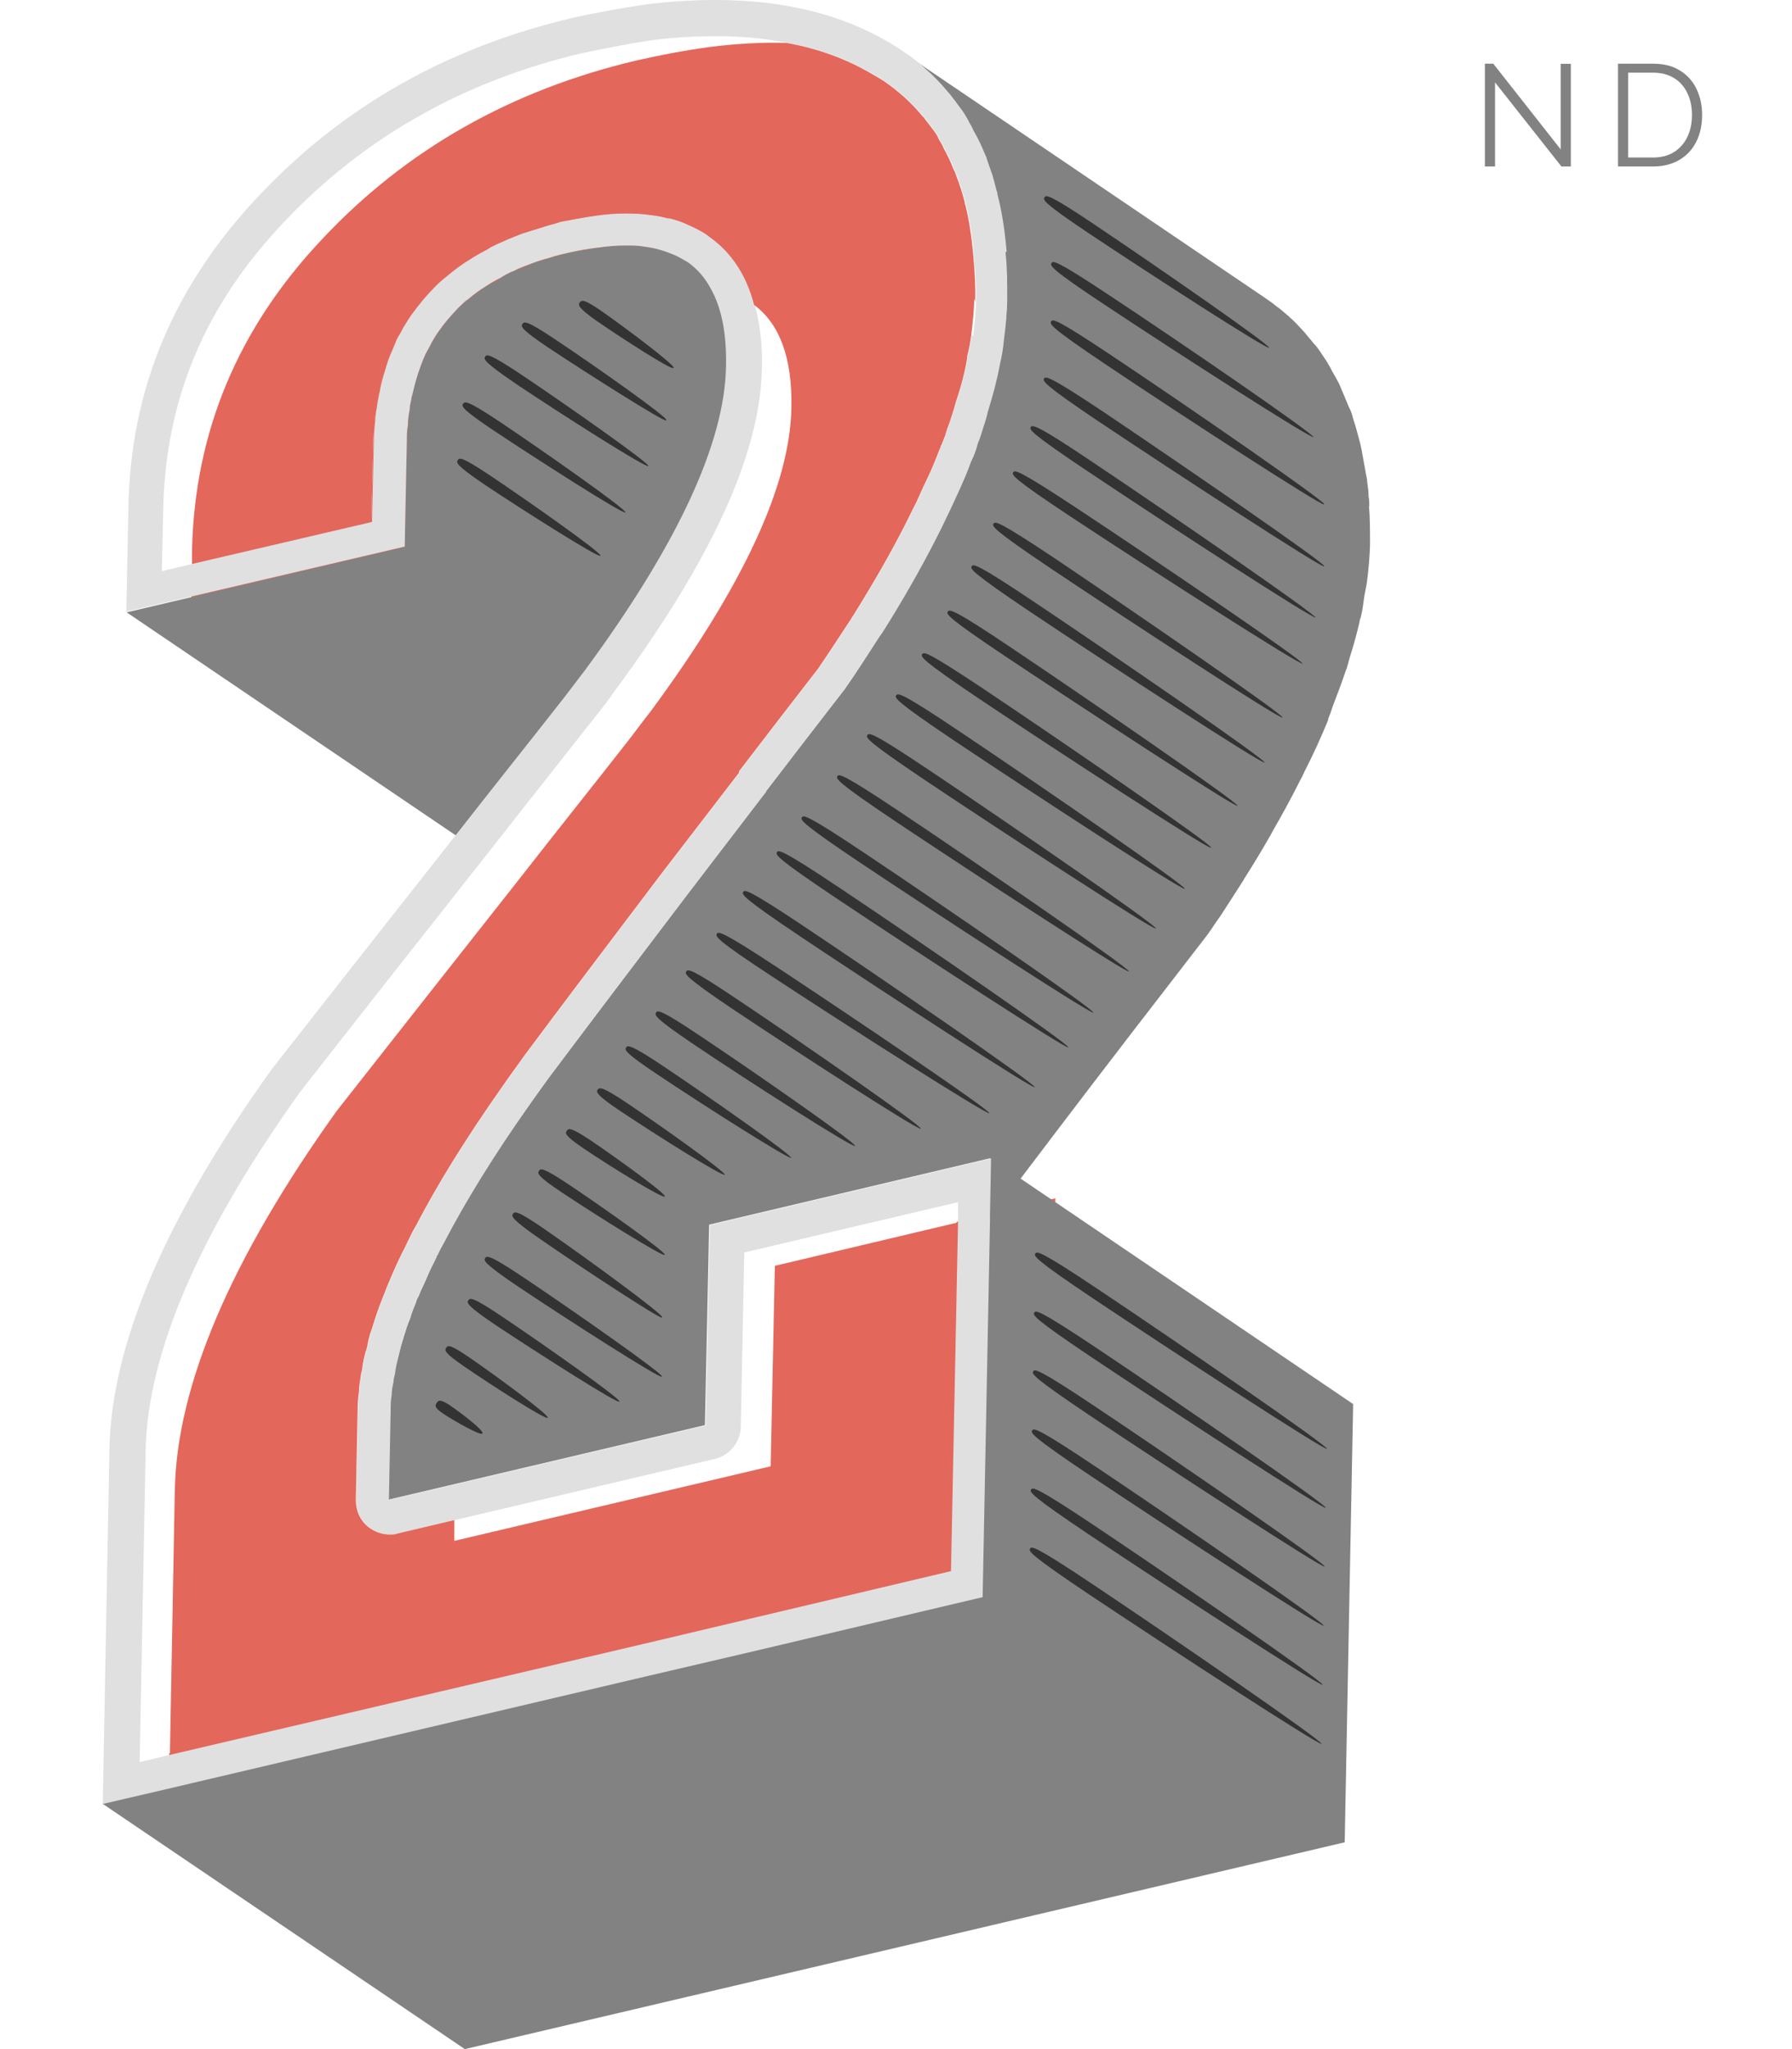 <svg width="140" height="160" viewBox="0 0 140 160" fill="none" xmlns="http://www.w3.org/2000/svg">
<path d="M36.589 45.836L14.866 50.944L14.948 46.605L15.003 43.858L29.009 40.59L29.146 34.439C29.146 33.999 29.146 33.477 29.229 32.983C29.229 32.599 29.284 32.104 29.394 31.61C29.394 31.335 29.476 31.061 29.531 30.786C29.531 30.539 29.613 30.374 29.641 30.237C29.751 29.797 29.888 29.276 30.025 28.781C30.163 28.259 30.355 27.793 30.492 27.408C30.575 27.216 30.63 27.079 30.712 26.914L30.767 26.749C30.767 26.749 30.849 26.557 30.877 26.474C31.014 26.227 31.179 25.98 31.289 25.733L31.426 25.458C31.701 25.019 31.92 24.634 32.195 24.277C32.717 23.536 33.239 22.932 33.788 22.382C33.98 22.163 34.117 22.053 34.282 21.888C34.502 21.696 34.721 21.504 34.941 21.339C35.436 20.899 35.985 20.488 36.644 20.103C37.111 19.801 37.55 19.554 37.935 19.361C38.127 19.252 38.264 19.142 38.456 19.059C38.676 18.95 38.896 18.84 39.171 18.73C39.72 18.455 40.269 18.263 40.763 18.071C41.203 17.906 41.725 17.741 42.191 17.631C42.576 17.494 42.988 17.384 43.4 17.274L43.729 17.164C44.636 16.972 45.432 16.835 46.393 16.698C47.3 16.56 48.096 16.505 48.92 16.505C49.497 16.505 50.046 16.505 50.65 16.615C51.172 16.67 51.666 16.753 52.133 16.89C52.188 16.89 52.243 16.89 52.298 16.89C52.792 17.027 53.314 17.219 53.754 17.412C54.33 17.659 54.797 17.933 55.154 18.153C55.236 18.208 55.319 18.263 55.374 18.318C57.104 19.554 58.312 21.366 58.916 23.673C58.916 23.673 58.862 23.618 58.834 23.591C58.779 23.591 58.724 23.536 58.697 23.508C58.367 23.289 58.065 23.124 57.708 22.987C57.379 22.822 56.994 22.684 56.61 22.602C56.28 22.52 55.95 22.437 55.566 22.382C55.484 22.382 55.429 22.382 55.346 22.382C54.907 22.328 54.44 22.3 53.946 22.3C53.259 22.3 52.545 22.355 51.776 22.465C51.035 22.575 50.238 22.712 49.414 22.877C48.92 23.014 48.426 23.124 47.986 23.261C47.547 23.398 47.08 23.536 46.668 23.673C46.174 23.865 45.652 24.03 45.212 24.277C44.965 24.36 44.773 24.47 44.553 24.579C44.416 24.634 44.306 24.717 44.196 24.799C43.812 24.991 43.4 25.211 43.043 25.458C42.548 25.788 42.054 26.117 41.615 26.502C41.422 26.639 41.258 26.804 41.093 26.941C40.928 27.079 40.791 27.243 40.681 27.353C40.187 27.848 39.747 28.397 39.363 28.946C39.143 29.248 38.978 29.523 38.786 29.852C38.621 30.154 38.456 30.457 38.292 30.786C38.209 31.006 38.099 31.198 38.017 31.445C37.852 31.83 37.688 32.242 37.605 32.654C37.44 33.093 37.331 33.56 37.248 34.027C37.248 34.109 37.193 34.191 37.193 34.274C37.138 34.549 37.083 34.823 37.056 35.125C36.974 35.51 36.946 35.922 36.919 36.334C36.864 36.746 36.836 37.185 36.836 37.597L36.671 45.808L36.589 45.836Z" fill="#E4675B"/>
<path d="M77.399 94.748L82.452 93.567L82.37 98.345L81.793 127.813L63.887 132.043L55.648 133.965L13.081 143.989L13.163 139.65L13.218 136.904L50.046 128.28L58.285 126.33L74.186 122.568L74.735 95.407L77.399 94.748Z" fill="#E4675B"/>
<path d="M44.196 54.377C44.745 53.663 45.24 52.976 45.789 52.29C53.012 42.513 56.664 34.631 56.774 28.617C56.857 24.689 55.84 21.971 53.781 20.488C53.726 20.488 53.671 20.433 53.644 20.405C53.314 20.185 53.012 20.021 52.655 19.883C52.325 19.718 51.941 19.581 51.556 19.499C51.199 19.389 50.76 19.307 50.321 19.252C49.881 19.197 49.387 19.169 48.92 19.169C48.233 19.169 47.519 19.224 46.75 19.334C46.009 19.444 45.212 19.581 44.388 19.746C43.894 19.856 43.4 20.021 42.96 20.131C42.521 20.268 42.054 20.405 41.642 20.542C41.34 20.652 41.12 20.79 40.846 20.872C40.599 20.982 40.406 21.064 40.187 21.147C39.939 21.229 39.747 21.339 39.528 21.449C39.39 21.504 39.28 21.586 39.17 21.668C39.006 21.751 38.841 21.861 38.704 21.971C38.456 22.08 38.237 22.218 38.017 22.328C37.523 22.657 37.028 22.987 36.589 23.371C36.479 23.453 36.342 23.563 36.232 23.646C36.177 23.701 36.095 23.783 36.04 23.838C35.875 23.975 35.738 24.14 35.628 24.25C35.133 24.744 34.694 25.294 34.309 25.843C34.255 25.925 34.2 25.98 34.145 26.062C34.007 26.31 33.843 26.502 33.733 26.749C33.568 27.051 33.403 27.353 33.238 27.683C33.156 27.902 33.046 28.095 32.964 28.342C32.799 28.726 32.634 29.138 32.552 29.55C32.387 29.99 32.277 30.457 32.195 30.924C32.195 31.006 32.14 31.088 32.14 31.171C32.085 31.445 32.03 31.72 32.003 32.022C31.92 32.407 31.893 32.818 31.865 33.23C31.81 33.642 31.783 34.082 31.783 34.494L31.618 42.705L9.895 47.813L35.683 65.28C38.511 61.655 41.395 58.057 44.251 54.404L44.196 54.377Z" fill="#828282"/>
<path d="M106.977 39.574C106.977 39.3 106.977 39.053 106.922 38.778C106.922 38.393 106.867 37.981 106.812 37.624C106.812 37.377 106.73 37.158 106.702 36.938C106.62 36.471 106.538 36.004 106.455 35.565C106.373 35.07 106.263 34.576 106.126 34.109C106.016 33.697 105.906 33.258 105.769 32.873C105.686 32.654 105.659 32.434 105.576 32.214C105.494 31.967 105.357 31.775 105.274 31.528C105.137 31.171 104.972 30.814 104.835 30.484C104.752 30.292 104.698 30.127 104.615 29.962C104.45 29.633 104.258 29.303 104.066 28.974C103.984 28.809 103.901 28.644 103.819 28.507C103.764 28.452 103.736 28.369 103.709 28.314C103.407 27.875 103.132 27.408 102.803 26.996C102.72 26.914 102.61 26.804 102.528 26.694C102.446 26.584 102.363 26.474 102.253 26.365C102.116 26.2 101.979 26.008 101.841 25.87C101.512 25.513 101.21 25.184 100.853 24.854C100.853 24.854 100.77 24.799 100.743 24.772C100.743 24.717 100.66 24.689 100.606 24.634C100.303 24.387 100.056 24.14 99.727 23.92C99.397 23.646 99.068 23.426 98.711 23.179L70.534 4.092C71.824 4.998 72.95 6.014 73.911 7.195C74.241 7.552 74.543 7.964 74.845 8.376C75.12 8.733 75.34 9.09 75.532 9.447C75.669 9.667 75.779 9.942 75.916 10.189C76.246 10.793 76.548 11.452 76.823 12.111C77.042 12.633 77.234 13.155 77.399 13.704C77.537 14.171 77.674 14.665 77.784 15.187C77.948 15.874 78.086 16.588 78.223 17.302C78.223 17.219 78.196 17.137 78.168 17.055C78.168 17.192 78.223 17.329 78.251 17.466C78.251 17.412 78.251 17.384 78.251 17.329C78.36 18.071 78.47 18.812 78.525 19.609C78.525 19.609 78.525 19.664 78.525 19.691C78.635 20.899 78.69 22.135 78.662 23.426C78.662 22.382 78.662 21.394 78.58 20.405C78.58 20.158 78.58 19.911 78.525 19.664C78.635 20.872 78.69 22.108 78.662 23.399C78.662 24.387 78.553 25.349 78.415 26.392C78.36 26.722 78.278 27.079 78.223 27.408C78.168 27.738 78.113 28.095 78.058 28.452C77.839 29.633 77.537 30.869 77.125 32.104C77.042 32.489 76.905 32.873 76.795 33.258C76.658 33.697 76.493 34.192 76.328 34.631C76.163 35.098 75.999 35.565 75.806 36.032C75.504 36.855 75.147 37.707 74.763 38.531C74.516 39.108 74.268 39.684 73.939 40.288C73.802 40.59 73.664 40.893 73.527 41.195C73.39 41.469 73.225 41.744 73.115 42.019C71.934 44.353 70.534 46.797 68.941 49.324C68.941 49.379 68.858 49.461 68.831 49.516C68.776 49.598 68.748 49.653 68.666 49.736C67.815 51.054 66.963 52.4 66.002 53.773C63.942 56.437 61.883 59.101 59.823 61.792C59.823 61.792 59.823 61.81 59.823 61.847C59.823 61.847 59.768 61.847 59.768 61.902L53.754 69.756C50.183 74.453 46.613 79.176 43.07 83.872C42.494 84.669 41.944 85.465 41.368 86.234C38.594 90.161 36.342 93.759 34.667 97.027C34.502 97.357 34.31 97.659 34.172 97.988C34.117 98.043 34.09 98.098 34.09 98.153C34.035 98.263 34.008 98.345 33.953 98.455C33.651 99.004 33.458 99.526 33.211 100.076C33.019 100.46 32.827 100.899 32.662 101.284C32.58 101.421 32.525 101.559 32.497 101.668C32.332 102.08 32.167 102.492 32.058 102.904C31.92 103.261 31.728 103.673 31.646 104.058C31.591 104.222 31.536 104.387 31.508 104.497C31.371 104.909 31.261 105.321 31.151 105.733C30.987 106.255 30.849 106.777 30.794 107.326C30.739 107.518 30.712 107.71 30.684 107.93C30.602 108.287 30.575 108.589 30.547 108.919C30.492 109.331 30.465 109.743 30.465 110.127L30.328 117.103L55.072 111.28L55.401 95.626L77.372 90.436L77.289 95.215L76.713 124.682L8 140.831L36.314 160L105.055 143.852L105.714 109.633L79.734 92.029C80.695 90.766 81.629 89.53 82.59 88.266C86.49 83.131 90.417 78.05 94.344 72.969C94.701 72.475 95.003 71.981 95.333 71.541C95.964 70.553 96.569 69.646 97.173 68.685C97.173 68.63 97.255 68.548 97.282 68.493C97.942 67.449 98.546 66.461 99.123 65.445C99.232 65.28 99.315 65.115 99.397 64.95C100.139 63.66 100.825 62.424 101.457 61.16C101.567 60.913 101.732 60.694 101.814 60.446C101.814 60.446 101.869 60.391 101.869 60.336C102.583 58.936 103.215 57.563 103.764 56.217C103.764 56.217 103.764 56.162 103.764 56.135C103.901 55.805 104.011 55.503 104.121 55.146C104.478 54.212 104.835 53.278 105.137 52.372C105.137 52.317 105.219 52.235 105.219 52.152C105.329 51.823 105.384 51.521 105.494 51.191C105.769 50.312 106.016 49.434 106.208 48.582C106.208 48.445 106.29 48.28 106.318 48.17C106.455 47.621 106.51 47.099 106.592 46.523C106.647 46.193 106.73 45.863 106.785 45.506C106.922 44.49 107.004 43.502 107.032 42.54V42.403C107.032 41.387 107.032 40.453 106.95 39.492L106.977 39.574Z" fill="#828282"/>
<path d="M76.054 10.216C76.383 10.82 76.685 11.452 76.933 12.111C76.823 11.837 76.713 11.562 76.603 11.315C76.438 10.93 76.246 10.573 76.054 10.216Z" fill="#828282"/>
<path d="M77.921 15.187C78.058 15.791 78.195 16.423 78.305 17.055C78.278 16.835 78.223 16.615 78.195 16.423C78.141 16.011 78.031 15.599 77.921 15.187Z" fill="#828282"/>
<path d="M78.36 17.439C78.47 18.126 78.552 18.84 78.607 19.581C78.552 18.95 78.47 18.345 78.388 17.741C78.388 17.631 78.36 17.549 78.333 17.439H78.36Z" fill="#828282"/>
<path d="M78.635 19.664V19.554C78.498 17.988 78.278 16.505 77.921 15.16C77.921 15.077 77.921 14.995 77.866 14.912C77.756 14.501 77.647 14.061 77.537 13.677C77.372 13.21 77.207 12.77 77.07 12.331C77.07 12.248 76.987 12.166 76.96 12.056C76.685 11.397 76.411 10.793 76.054 10.189C75.971 10.024 75.916 9.859 75.834 9.749C75.779 9.667 75.724 9.557 75.669 9.447C75.477 9.09 75.257 8.706 74.983 8.376C74.763 8.074 74.571 7.8 74.323 7.497C74.241 7.388 74.159 7.278 74.049 7.168C73.527 6.536 72.95 5.932 72.319 5.383C71.824 4.916 71.275 4.476 70.671 4.092C70.341 3.845 69.957 3.625 69.572 3.378C65.755 1.099 61.196 0 55.923 0C54.166 0 52.298 0.11 50.376 0.357C48.563 0.632 46.668 0.961 44.718 1.401C34.914 3.708 26.73 8.349 20.166 15.352C13.575 22.328 10.197 30.402 10.032 39.574L9.868 47.758L14.948 46.577L31.618 42.678L31.783 34.466C31.783 34.054 31.783 33.615 31.866 33.203C31.866 32.791 31.921 32.379 32.003 31.994C32.003 31.692 32.085 31.418 32.14 31.143C32.14 31.061 32.14 30.978 32.195 30.896C32.305 30.429 32.415 29.962 32.552 29.523C32.662 29.111 32.827 28.699 32.964 28.314C33.047 28.067 33.156 27.875 33.239 27.655C33.404 27.326 33.596 27.024 33.733 26.722C33.925 26.392 34.09 26.117 34.31 25.815C34.694 25.266 35.134 24.744 35.628 24.222C35.765 24.085 35.903 23.92 36.04 23.811C36.205 23.646 36.37 23.481 36.562 23.371C37.001 22.987 37.495 22.63 37.99 22.328C38.347 22.08 38.759 21.861 39.143 21.668C39.281 21.586 39.39 21.504 39.5 21.449C39.72 21.339 39.912 21.229 40.159 21.147C40.599 20.899 41.121 20.735 41.615 20.542C42.027 20.378 42.494 20.24 42.933 20.13C43.373 19.966 43.867 19.856 44.361 19.746C45.185 19.554 45.982 19.416 46.723 19.334C47.492 19.224 48.206 19.169 48.893 19.169C49.387 19.169 49.854 19.169 50.293 19.252C50.733 19.307 51.172 19.389 51.529 19.499C51.914 19.609 52.298 19.746 52.628 19.883C52.957 20.021 53.287 20.213 53.616 20.405C53.616 20.405 53.699 20.46 53.754 20.488C54.44 20.982 55.017 21.613 55.456 22.41C56.363 23.948 56.775 26.008 56.72 28.616C56.61 34.603 52.93 42.513 45.734 52.29C45.213 52.976 44.691 53.663 44.142 54.377C41.285 58.029 38.402 61.627 35.573 65.252C30.74 71.377 25.961 77.446 21.21 83.515C12.944 95.05 8.714 104.936 8.549 113.12L8.028 140.858L13.108 139.677L50.623 130.862L58.862 128.939L76.768 124.71L77.344 95.242V94.803L77.427 90.463L55.456 95.654L55.127 111.308L35.463 115.922L30.383 117.103L30.52 110.127C30.52 109.743 30.52 109.331 30.602 108.919C30.602 108.589 30.657 108.287 30.74 107.93C30.74 107.71 30.794 107.545 30.849 107.326C30.904 106.804 31.042 106.282 31.179 105.733C31.261 105.348 31.371 104.909 31.509 104.497C31.509 104.36 31.591 104.195 31.646 104.058C31.893 103.289 32.168 102.465 32.525 101.641C32.525 101.504 32.607 101.366 32.69 101.256C33.074 100.24 33.568 99.224 34.117 98.153C34.117 98.098 34.117 98.043 34.2 97.988C34.337 97.659 34.502 97.357 34.694 97.027C36.397 93.759 38.621 90.161 41.395 86.234C41.917 85.465 42.494 84.669 43.098 83.872C46.641 79.149 50.211 74.452 53.781 69.756L59.795 61.902C59.795 61.902 59.795 61.902 59.85 61.847C59.85 61.847 59.85 61.829 59.85 61.792C61.91 59.101 63.97 56.437 66.03 53.773C66.991 52.4 67.842 51.054 68.694 49.736C68.776 49.598 68.886 49.461 68.968 49.351C70.561 46.825 71.962 44.353 73.143 42.046C73.445 41.469 73.719 40.892 73.994 40.316C74.296 39.712 74.543 39.135 74.818 38.558C75.202 37.707 75.587 36.855 75.861 36.059C75.944 35.894 75.999 35.757 76.054 35.647C76.191 35.318 76.301 34.988 76.383 34.658C76.576 34.219 76.713 33.725 76.85 33.285C76.987 32.901 77.097 32.516 77.18 32.132C77.564 30.896 77.894 29.688 78.113 28.479C78.278 27.793 78.388 27.106 78.443 26.447C78.58 25.403 78.663 24.442 78.69 23.453C78.69 22.135 78.69 20.899 78.553 19.691L78.635 19.664ZM75.916 26.09C75.834 26.749 75.724 27.326 75.587 27.82C75.587 27.875 75.587 27.93 75.587 27.957C75.422 29.001 75.147 30.072 74.708 31.39C74.626 31.72 74.516 32.049 74.378 32.489C74.269 32.846 74.131 33.23 73.994 33.587C73.994 33.642 73.994 33.697 73.939 33.752L73.884 33.972C73.802 34.164 73.747 34.356 73.637 34.603C73.637 34.658 73.582 34.741 73.527 34.823C73.527 34.933 73.445 35.043 73.417 35.125C73.17 35.757 72.895 36.498 72.401 37.515C72.126 38.064 71.907 38.586 71.632 39.19C71.358 39.712 71.083 40.288 70.808 40.838C69.655 43.117 68.282 45.506 66.689 48.06C66.606 48.17 66.524 48.308 66.496 48.362C65.645 49.653 64.794 50.971 63.943 52.207C61.883 54.871 59.823 57.535 57.763 60.227C57.763 60.227 57.763 60.245 57.763 60.282C57.763 60.282 57.763 60.282 57.763 60.336L51.721 68.191C48.151 72.915 44.581 77.611 41.038 82.362C40.462 83.186 39.857 83.982 39.336 84.751C36.452 88.843 34.2 92.468 32.497 95.764C32.305 96.066 32.14 96.395 31.975 96.752C31.893 96.917 31.811 97.082 31.756 97.219C31.206 98.263 30.767 99.252 30.383 100.185C30.273 100.433 30.19 100.625 30.108 100.872C29.778 101.668 29.476 102.492 29.229 103.289C29.174 103.481 29.119 103.646 29.064 103.81C28.9 104.222 28.79 104.689 28.707 105.184C28.488 105.843 28.378 106.392 28.323 106.914C28.268 107.106 28.213 107.353 28.186 107.655C28.103 108.067 28.076 108.424 28.076 108.644C27.993 109.193 27.966 109.688 27.966 110.154L27.828 117.13C27.828 117.954 28.158 118.723 28.817 119.245C29.284 119.602 29.861 119.821 30.492 119.821C30.712 119.821 30.877 119.821 31.097 119.739L35.518 118.695L55.841 113.917C56.994 113.642 57.846 112.626 57.873 111.418L58.148 97.796L74.845 93.869V95.242V95.489L74.296 122.678L58.395 126.44L50.156 128.39L13.328 137.013L10.911 137.59L11.378 113.258C11.515 105.651 15.607 96.203 23.462 85.245C28.186 79.204 32.964 73.134 37.825 66.983C39.308 65.115 40.791 63.193 42.301 61.298C43.675 59.567 45.02 57.837 46.394 56.107C46.723 55.723 46.998 55.311 47.327 54.926L48.014 53.965C55.649 43.639 59.384 35.4 59.521 28.809C59.576 26.969 59.384 25.294 58.972 23.838C58.367 21.504 57.187 19.718 55.429 18.483C55.374 18.428 55.292 18.373 55.209 18.318C54.88 18.098 54.385 17.823 53.809 17.576C53.369 17.357 52.847 17.192 52.353 17.055C52.298 17.055 52.243 17.055 52.188 17.055C51.721 16.917 51.227 16.835 50.705 16.78C50.129 16.698 49.579 16.67 48.975 16.67C48.151 16.67 47.327 16.725 46.449 16.862C45.46 17 44.691 17.164 43.785 17.329L43.455 17.439C43.043 17.549 42.631 17.659 42.247 17.796C41.78 17.933 41.258 18.098 40.819 18.235C40.352 18.428 39.802 18.62 39.226 18.895C38.951 19.005 38.731 19.114 38.512 19.224C38.319 19.307 38.182 19.416 37.99 19.526C37.605 19.718 37.166 19.966 36.699 20.268C36.067 20.652 35.518 21.064 34.996 21.504C34.777 21.668 34.557 21.861 34.337 22.053C34.172 22.218 34.008 22.355 33.843 22.547C33.294 23.096 32.799 23.701 32.25 24.442C31.975 24.799 31.756 25.184 31.481 25.623L31.344 25.898C31.206 26.145 31.042 26.392 30.932 26.639C30.932 26.722 30.877 26.804 30.822 26.914L30.767 27.079C30.685 27.243 30.63 27.408 30.547 27.573C30.383 27.957 30.218 28.424 30.08 28.946C29.916 29.44 29.778 29.962 29.696 30.402C29.696 30.539 29.614 30.731 29.586 30.951C29.531 31.226 29.476 31.5 29.449 31.775C29.339 32.269 29.311 32.764 29.284 33.148C29.229 33.642 29.202 34.164 29.202 34.603L29.064 40.755L15.058 44.023L12.641 44.6L12.751 39.822C12.916 31.198 15.992 23.865 22.171 17.357C28.35 10.793 36.177 6.344 45.377 4.174C47.19 3.79 48.975 3.433 50.788 3.158C52.573 2.911 54.33 2.829 55.978 2.829C57.928 2.829 59.768 2.993 61.498 3.35C63.997 3.79 66.277 4.641 68.254 5.822C68.584 6.014 68.941 6.207 69.243 6.426C70.341 7.195 71.303 8.074 72.072 9.008C72.154 9.09 72.154 9.118 72.236 9.173L72.346 9.337C72.566 9.612 72.731 9.832 72.978 10.161C73.143 10.381 73.307 10.601 73.362 10.793C73.472 11.013 73.609 11.205 73.664 11.315L73.802 11.617C74.104 12.166 74.351 12.688 74.571 13.265C74.571 13.265 74.626 13.374 74.653 13.402L74.818 13.869C74.928 14.143 75.01 14.391 75.12 14.72C75.23 15.05 75.312 15.379 75.422 15.764C75.422 15.764 75.422 15.956 75.477 16.011C75.779 17.219 75.971 18.565 76.109 20.076C76.219 21.366 76.273 22.492 76.246 23.536C76.246 24.415 76.136 25.294 76.026 26.282L75.916 26.09Z" fill="#E0E0E0"/>
<path d="M76.108 23.344C76.108 24.222 75.998 25.101 75.888 26.09C75.806 26.749 75.696 27.326 75.559 27.82C75.559 27.875 75.559 27.93 75.559 27.957C75.394 29.001 75.12 30.072 74.68 31.39C74.598 31.72 74.488 32.049 74.351 32.489C74.241 32.846 74.103 33.23 73.966 33.587C73.966 33.642 73.966 33.697 73.911 33.752L73.856 33.972C73.774 34.164 73.719 34.356 73.609 34.603C73.609 34.658 73.554 34.741 73.499 34.823C73.499 34.933 73.417 35.043 73.389 35.125C73.142 35.757 72.868 36.498 72.373 37.515C72.099 38.064 71.879 38.586 71.604 39.19C71.33 39.712 71.055 40.288 70.78 40.838C69.627 43.117 68.254 45.506 66.661 48.06C66.579 48.17 66.496 48.308 66.469 48.362C65.617 49.653 64.766 50.971 63.915 52.207C61.855 54.871 59.795 57.535 57.735 60.227C57.735 60.227 57.735 60.245 57.735 60.282C57.735 60.282 57.735 60.282 57.735 60.336L51.694 68.191C48.123 72.915 44.553 77.611 41.01 82.362C40.434 83.186 39.83 83.982 39.308 84.751C36.424 88.843 34.172 92.468 32.469 95.764C32.277 96.066 32.112 96.395 31.948 96.752C31.865 96.917 31.783 97.082 31.728 97.219C31.179 98.263 30.739 99.252 30.355 100.185C30.245 100.433 30.163 100.625 30.08 100.872C29.75 101.668 29.448 102.492 29.201 103.289C29.146 103.481 29.091 103.646 29.037 103.81C28.872 104.222 28.762 104.689 28.68 105.184C28.46 105.843 28.35 106.392 28.295 106.914C28.24 107.106 28.185 107.353 28.158 107.655C28.075 108.067 28.048 108.424 28.048 108.644C27.965 109.193 27.938 109.688 27.938 110.154L27.801 117.13C27.801 117.954 28.13 118.723 28.789 119.245C29.256 119.602 29.833 119.821 30.465 119.821C30.684 119.821 30.849 119.821 31.069 119.739L35.49 118.695V120.316L60.207 114.494L60.537 98.84L74.79 95.462L74.241 122.65L58.34 126.413L50.101 128.362L13.273 136.986L13.657 116.334C13.822 108.15 18.051 98.263 26.318 86.728C31.069 80.687 35.847 74.617 40.681 68.493C43.51 64.868 46.393 61.27 49.249 57.618C49.799 56.904 50.293 56.217 50.842 55.53C58.065 45.754 61.718 37.872 61.828 31.857C61.91 27.985 60.921 25.294 58.916 23.811C58.312 21.476 57.131 19.691 55.374 18.455C55.319 18.4 55.236 18.345 55.154 18.29C54.824 18.071 54.33 17.796 53.753 17.549C53.314 17.329 52.792 17.164 52.298 17.027C52.243 17.027 52.188 17.027 52.133 17.027C51.666 16.89 51.172 16.807 50.65 16.753C50.073 16.67 49.524 16.643 48.92 16.643C48.096 16.643 47.272 16.698 46.393 16.835C45.404 16.972 44.636 17.137 43.729 17.302L43.4 17.412C42.988 17.521 42.576 17.631 42.191 17.769C41.724 17.906 41.203 18.071 40.763 18.208C40.296 18.4 39.747 18.593 39.17 18.867C38.896 18.977 38.676 19.087 38.456 19.197C38.264 19.279 38.127 19.389 37.935 19.499C37.55 19.691 37.111 19.938 36.644 20.24C36.012 20.625 35.463 21.037 34.941 21.476C34.721 21.641 34.502 21.833 34.282 22.025C34.117 22.19 33.952 22.328 33.788 22.52C33.238 23.069 32.744 23.673 32.195 24.415C31.92 24.772 31.7 25.156 31.426 25.596L31.288 25.87C31.151 26.117 30.986 26.365 30.877 26.612C30.877 26.694 30.822 26.776 30.767 26.886L30.712 27.051C30.629 27.216 30.574 27.381 30.492 27.546C30.327 27.93 30.163 28.397 30.025 28.919C29.86 29.413 29.723 29.935 29.641 30.374C29.641 30.512 29.558 30.704 29.531 30.923C29.476 31.198 29.421 31.473 29.393 31.747C29.284 32.242 29.256 32.736 29.229 33.12C29.174 33.615 29.146 34.137 29.146 34.576L29.009 40.728L15.003 43.996V42.897C15.223 33.725 18.573 25.651 25.164 18.675C31.728 11.672 39.939 7.031 49.716 4.724C51.666 4.284 53.534 3.927 55.374 3.68C57.488 3.405 59.521 3.296 61.443 3.35C63.942 3.79 66.222 4.641 68.199 5.822C68.528 6.014 68.885 6.207 69.188 6.426C70.286 7.195 71.247 8.074 72.016 9.008C72.099 9.09 72.099 9.118 72.181 9.173L72.291 9.337C72.511 9.612 72.675 9.832 72.923 10.161C73.087 10.381 73.252 10.601 73.307 10.793C73.417 11.013 73.554 11.205 73.609 11.315L73.746 11.617C74.049 12.166 74.296 12.688 74.515 13.265C74.515 13.265 74.57 13.374 74.598 13.402L74.763 13.869C74.872 14.143 74.955 14.391 75.065 14.72C75.174 15.05 75.257 15.379 75.367 15.764C75.367 15.764 75.367 15.956 75.422 16.011C75.724 17.219 75.916 18.565 76.053 20.076C76.163 21.366 76.218 22.492 76.191 23.536L76.108 23.344Z" fill="#E4675B"/>
<path d="M99.15 27.161C99.287 26.969 90.279 20.735 85.446 17.494C81.931 15.132 81.711 15.214 81.601 15.407C81.464 15.599 81.519 15.846 85.007 18.181C89.868 21.421 99.04 27.353 99.177 27.161H99.15Z" fill="#333333"/>
<path d="M102.61 34.137C102.748 33.944 92.257 26.749 86.599 23.014C82.507 20.295 82.26 20.35 82.15 20.542C82.013 20.735 82.096 21.009 86.16 23.701C91.817 27.463 102.501 34.329 102.638 34.137H102.61Z" fill="#333333"/>
<path d="M103.462 39.382C103.599 39.19 92.669 31.637 86.764 27.71C82.48 24.854 82.26 24.909 82.123 25.101C81.986 25.294 82.068 25.568 86.297 28.397C92.174 32.352 103.324 39.574 103.434 39.382H103.462Z" fill="#333333"/>
<path d="M103.462 44.216C103.599 44.023 92.367 36.306 86.325 32.242C81.93 29.303 81.711 29.386 81.573 29.55C81.436 29.742 81.519 30.017 85.858 32.928C91.9 36.965 103.324 44.408 103.434 44.216H103.462Z" fill="#333333"/>
<path d="M102.803 48.253C102.94 48.06 91.515 40.206 85.364 36.087C80.915 33.093 80.667 33.175 80.53 33.34C80.393 33.532 80.502 33.807 84.897 36.746C91.048 40.865 102.665 48.417 102.803 48.225V48.253Z" fill="#333333"/>
<path d="M101.759 51.823C101.896 51.631 90.279 43.749 84.045 39.629C79.514 36.636 79.267 36.691 79.157 36.883C79.019 37.075 79.129 37.35 83.606 40.316C89.84 44.435 101.649 52.015 101.786 51.823H101.759Z" fill="#333333"/>
<path d="M100.194 56.025C100.331 55.833 88.742 47.868 82.508 43.666C77.976 40.645 77.757 40.7 77.619 40.892C77.482 41.085 77.592 41.359 82.041 44.353C88.275 48.527 100.057 56.217 100.194 56.025Z" fill="#333333"/>
<path d="M98.793 59.54C98.93 59.348 87.176 51.274 80.859 47.044C76.273 43.968 76.026 44.023 75.916 44.216C75.779 44.408 75.889 44.682 80.42 47.731C86.737 51.96 98.683 59.732 98.793 59.54Z" fill="#333333"/>
<path d="M96.678 62.918C96.816 62.726 85.199 54.734 78.937 50.532C74.406 47.484 74.159 47.566 74.049 47.758C73.912 47.95 74.021 48.225 78.498 51.219C84.759 55.393 96.569 63.11 96.678 62.918Z" fill="#333333"/>
<path d="M94.619 66.186C94.756 65.994 83.167 58.029 76.932 53.855C72.401 50.834 72.181 50.889 72.044 51.081C71.907 51.274 72.016 51.548 76.466 54.542C82.7 58.716 94.481 66.378 94.591 66.186H94.619Z" fill="#333333"/>
<path d="M92.559 69.399C92.696 69.207 81.134 61.243 74.9 57.068C70.396 54.047 70.149 54.102 70.012 54.294C69.874 54.487 69.984 54.761 74.433 57.755C80.668 61.929 92.422 69.591 92.559 69.399Z" fill="#333333"/>
<path d="M90.307 72.502C90.444 72.31 78.882 64.346 72.648 60.172C68.144 57.151 67.897 57.206 67.76 57.398C67.623 57.59 67.732 57.865 72.181 60.858C78.415 65.033 90.17 72.695 90.307 72.502Z" fill="#333333"/>
<path d="M88.192 75.853C88.33 75.661 76.63 67.614 70.341 63.412C65.782 60.364 65.535 60.419 65.425 60.611C65.288 60.803 65.398 61.078 69.902 64.099C76.191 68.301 88.082 76.045 88.192 75.853Z" fill="#333333"/>
<path d="M85.418 79.066C85.556 78.874 73.856 70.827 67.567 66.626C63.009 63.577 62.761 63.632 62.651 63.824C62.514 64.016 62.624 64.291 67.128 67.312C73.417 71.514 85.309 79.258 85.418 79.066Z" fill="#333333"/>
<path d="M83.469 81.785C83.606 81.593 71.907 73.546 65.618 69.344C61.059 66.296 60.812 66.351 60.702 66.543C60.565 66.735 60.674 67.01 65.178 70.031C71.467 74.233 83.359 81.977 83.469 81.785Z" fill="#333333"/>
<path d="M80.832 84.888C80.97 84.696 69.27 76.65 62.981 72.448C58.422 69.399 58.175 69.454 58.065 69.646C57.928 69.839 58.038 70.113 62.542 73.134C68.831 77.336 80.722 85.081 80.832 84.888Z" fill="#333333"/>
<path d="M77.29 86.921C77.427 86.728 66.497 79.341 60.62 75.469C56.363 72.667 56.115 72.722 56.006 72.915C55.868 73.107 55.951 73.381 60.18 76.155C66.057 80.028 77.18 87.113 77.29 86.921Z" fill="#333333"/>
<path d="M71.934 88.129C72.072 87.937 62.679 81.428 57.626 78.05C53.946 75.578 53.754 75.661 53.616 75.853C53.479 76.045 53.534 76.293 57.159 78.737C62.212 82.115 71.797 88.321 71.934 88.129Z" fill="#333333"/>
<path d="M66.799 89.475C66.936 89.282 58.972 83.735 54.687 80.879C51.584 78.792 51.364 78.874 51.255 79.066C51.117 79.258 51.172 79.506 54.221 81.565C58.505 84.449 66.661 89.667 66.799 89.475Z" fill="#333333"/>
<path d="M61.828 90.436C61.965 90.244 55.374 85.63 51.804 83.241C49.222 81.51 49.03 81.62 48.92 81.785C48.783 81.977 48.81 82.197 51.364 83.9C54.934 86.289 61.718 90.601 61.828 90.409V90.436Z" fill="#333333"/>
<path d="M56.637 91.754C56.775 91.562 51.721 87.964 48.975 86.124C46.97 84.779 46.833 84.916 46.696 85.081C46.558 85.245 46.558 85.493 48.508 86.783C51.255 88.623 56.5 91.919 56.637 91.727V91.754Z" fill="#333333"/>
<path d="M51.941 93.429C52.078 93.237 48.206 90.436 46.091 89.008C44.553 87.992 44.416 88.102 44.279 88.294C44.141 88.486 44.114 88.678 45.624 89.695C47.739 91.123 51.803 93.622 51.941 93.429Z" fill="#333333"/>
<path d="M51.941 97.988C52.078 97.796 47.08 94.253 44.361 92.441C42.384 91.123 42.219 91.232 42.109 91.425C41.972 91.617 41.972 91.837 43.922 93.127C46.641 94.94 51.831 98.18 51.941 97.988Z" fill="#333333"/>
<path d="M51.721 102.849C51.859 102.657 45.927 98.318 42.713 96.093C40.379 94.473 40.214 94.583 40.077 94.775C39.94 94.967 39.94 95.187 42.246 96.78C45.46 99.004 51.611 103.042 51.721 102.877V102.849Z" fill="#333333"/>
<path d="M51.721 107.491C51.858 107.298 44.8 102.355 40.983 99.801C38.209 97.933 38.017 98.043 37.907 98.236C37.77 98.428 37.797 98.647 40.516 100.487C44.334 103.042 51.584 107.683 51.694 107.491H51.721Z" fill="#333333"/>
<path d="M48.398 109.44C48.536 109.248 42.521 105.019 39.253 102.822C36.891 101.229 36.727 101.339 36.589 101.531C36.452 101.723 36.452 101.943 38.786 103.508C42.054 105.678 48.261 109.633 48.371 109.44H48.398Z" fill="#333333"/>
<path d="M42.796 110.704C42.933 110.511 38.923 107.545 36.726 106.035C35.134 104.936 34.996 105.046 34.859 105.239C34.722 105.431 34.694 105.623 36.26 106.694C38.457 108.205 42.658 110.896 42.796 110.704Z" fill="#333333"/>
<path d="M37.688 111.912C37.825 111.72 36.067 110.347 35.079 109.688C34.364 109.221 34.227 109.358 34.117 109.55C33.98 109.743 33.925 109.907 34.612 110.374C35.6 111.033 37.55 112.104 37.66 111.94L37.688 111.912Z" fill="#333333"/>
<path d="M52.628 28.726C52.765 28.534 49.085 25.76 47.053 24.332C45.597 23.316 45.432 23.426 45.295 23.618C45.158 23.811 45.13 24.003 46.558 25.019C48.591 26.419 52.463 28.919 52.6 28.726H52.628Z" fill="#333333"/>
<path d="M52.051 32.791C52.188 32.599 46.476 28.562 43.373 26.502C41.121 24.991 40.956 25.101 40.819 25.294C40.681 25.486 40.681 25.706 42.906 27.189C46.009 29.248 51.914 32.983 52.023 32.818L52.051 32.791Z" fill="#333333"/>
<path d="M50.65 36.389C50.788 36.196 44.279 31.637 40.764 29.276C38.21 27.573 38.017 27.655 37.907 27.848C37.77 28.04 37.798 28.259 40.297 29.962C43.812 32.324 50.513 36.581 50.65 36.389Z" fill="#333333"/>
<path d="M48.865 40.014C49.002 39.822 42.521 35.263 39.033 32.928C36.479 31.226 36.315 31.335 36.177 31.528C36.04 31.72 36.067 31.94 38.567 33.615C42.082 35.949 48.728 40.206 48.865 40.014Z" fill="#333333"/>
<path d="M46.915 43.392C47.053 43.199 41.368 39.19 38.292 37.13C36.067 35.647 35.903 35.73 35.765 35.922C35.628 36.114 35.628 36.334 37.825 37.817C40.901 39.876 46.778 43.584 46.888 43.392H46.915Z" fill="#333333"/>
<path d="M103.654 113.12C103.791 112.928 92.092 104.882 85.803 100.68C81.244 97.631 80.997 97.686 80.887 97.879C80.75 98.071 80.86 98.345 85.364 101.366C91.653 105.568 103.544 113.313 103.654 113.12Z" fill="#333333"/>
<path d="M103.572 117.734C103.709 117.542 92.01 109.495 85.721 105.293C81.162 102.245 80.915 102.3 80.805 102.492C80.667 102.684 80.777 102.959 85.281 105.98C91.57 110.182 103.462 117.927 103.572 117.734Z" fill="#333333"/>
<path d="M103.489 122.321C103.626 122.128 91.927 114.082 85.638 109.88C81.079 106.831 80.832 106.886 80.722 107.079C80.585 107.271 80.695 107.545 85.199 110.566C91.488 114.768 103.379 122.513 103.489 122.321Z" fill="#333333"/>
<path d="M103.407 126.934C103.544 126.742 91.845 118.695 85.556 114.494C80.997 111.445 80.75 111.5 80.64 111.692C80.502 111.885 80.612 112.159 85.116 115.18C91.405 119.382 103.297 127.127 103.407 126.934Z" fill="#333333"/>
<path d="M103.324 131.548C103.462 131.356 91.763 123.309 85.474 119.107C80.915 116.059 80.667 116.114 80.558 116.306C80.42 116.498 80.53 116.773 85.034 119.794C91.323 123.996 103.215 131.74 103.324 131.548Z" fill="#333333"/>
<path d="M103.242 136.162C103.379 135.97 91.68 127.923 85.391 123.721C80.832 120.673 80.585 120.728 80.475 120.92C80.338 121.112 80.448 121.387 84.951 124.408C91.241 128.61 103.132 136.354 103.242 136.162Z" fill="#333333"/>
<path d="M116.798 6.432V13H116.006V4.973H116.662L121.93 11.666V4.985H122.722V13H121.987L116.798 6.432ZM126.409 13V4.973H129.134C129.985 4.973 130.694 5.154 131.259 5.516C131.832 5.87 132.262 6.352 132.548 6.963C132.834 7.566 132.978 8.237 132.978 8.975C132.978 9.789 132.819 10.498 132.503 11.101C132.194 11.704 131.749 12.171 131.169 12.503C130.596 12.834 129.918 13 129.134 13H126.409ZM132.186 8.975C132.186 8.335 132.066 7.766 131.824 7.268C131.591 6.771 131.248 6.383 130.796 6.104C130.343 5.817 129.789 5.674 129.134 5.674H127.201V12.299H129.134C129.797 12.299 130.355 12.152 130.807 11.858C131.259 11.564 131.602 11.168 131.836 10.671C132.069 10.166 132.186 9.601 132.186 8.975Z" fill="#828282"/>
</svg>
